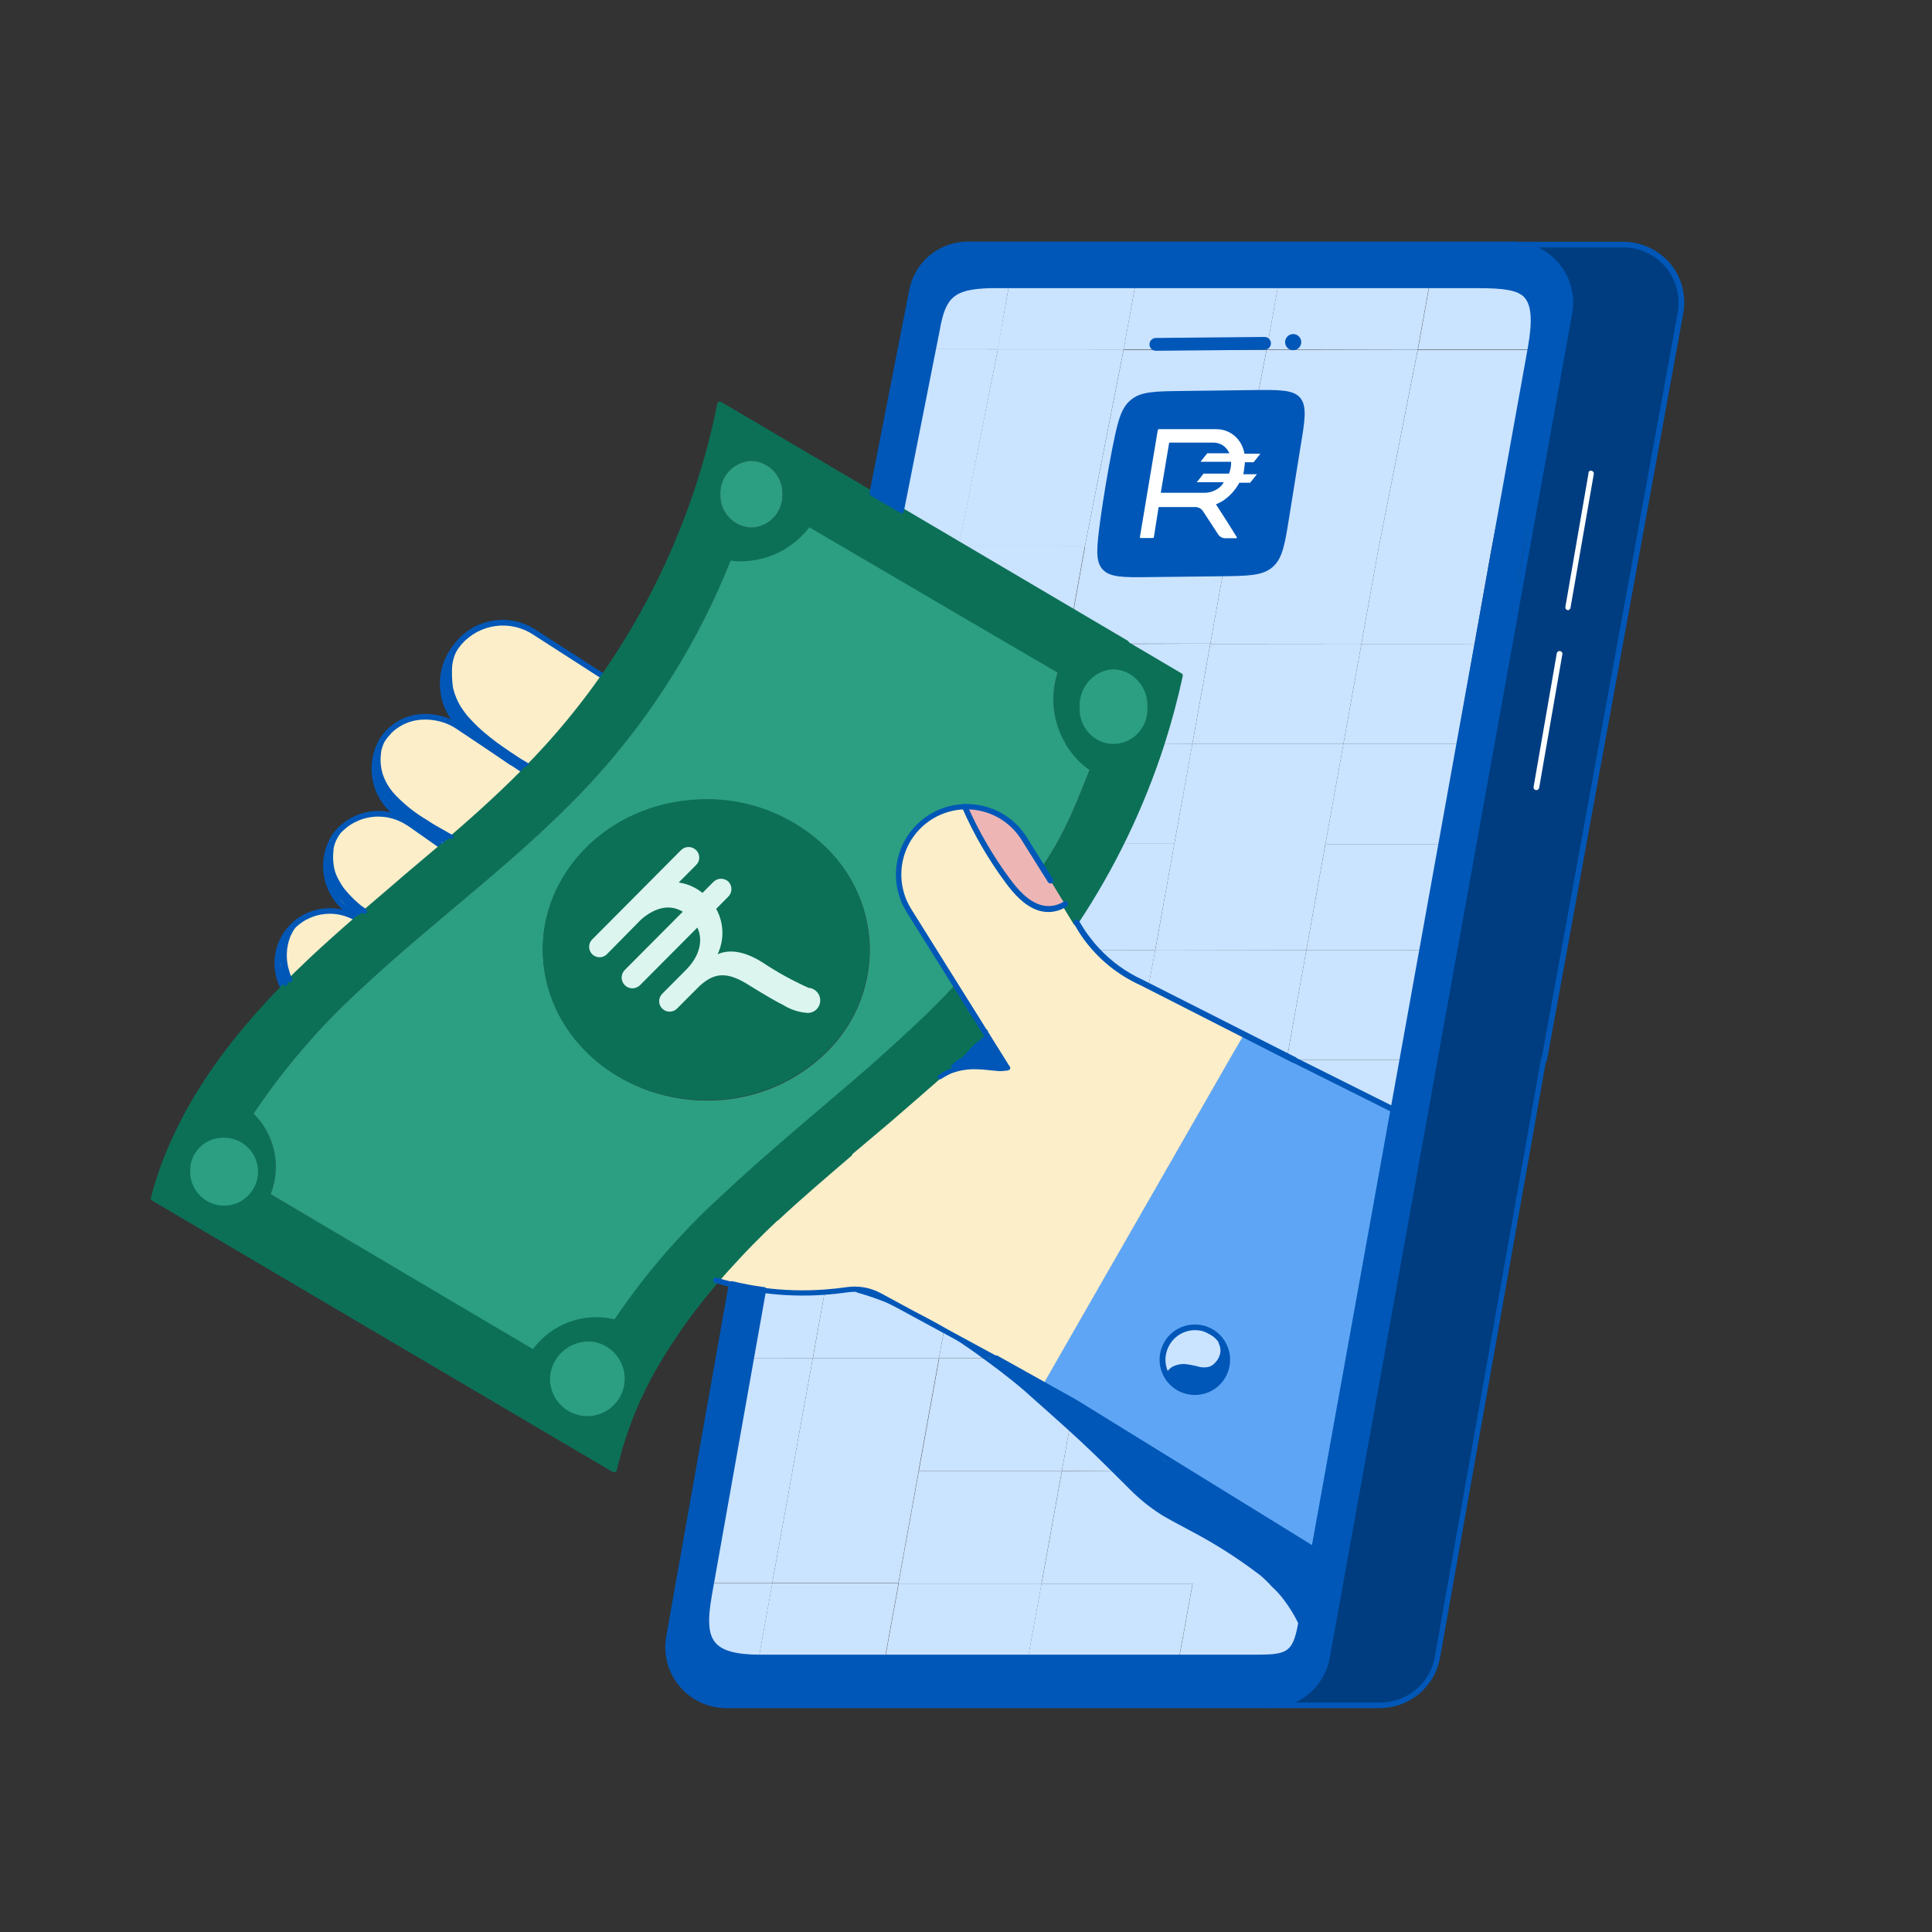 <svg width="126" height="126" viewBox="0 0 126 126" fill="none" xmlns="http://www.w3.org/2000/svg">
<rect x="0" y="0" width="126" height="126" fill="#333333" stroke="none"/>
<g clip-path="url(#clip0_1_3194)">
<path d="M105.867 15.932C106.421 15.934 106.967 16.054 107.47 16.286C107.973 16.52 108.417 16.861 108.772 17.287C109.128 17.711 109.387 18.209 109.529 18.744C109.674 19.28 109.698 19.841 109.6 20.387L109.157 22.813L106.638 35.655L105.508 42.018L104.361 48.523L103.201 55.05L101.97 61.98L100.704 69.127L93.783 108.094C93.628 108.971 93.168 109.766 92.486 110.338C91.803 110.911 90.941 111.225 90.05 111.225H82.788C83.679 111.225 84.541 110.911 85.224 110.338C85.906 109.766 86.366 108.971 86.521 108.094L87.375 103.281L87.849 100.624L88.54 96.727L88.682 95.943L89.984 88.597L92.158 76.353L93.442 69.127L94.744 61.98L95.97 55.05L97.117 48.523L98.286 42L99.42 35.633L101.935 22.813L102.378 20.391C102.476 19.845 102.452 19.284 102.307 18.748C102.165 18.214 101.908 17.716 101.554 17.292C101.197 16.867 100.751 16.525 100.248 16.291C99.746 16.057 99.199 15.936 98.645 15.937L105.867 15.932Z" fill="#003D80"/>
<path d="M98.624 15.932C99.178 15.932 99.725 16.053 100.227 16.286C100.728 16.522 101.172 16.863 101.529 17.287C101.883 17.712 102.142 18.209 102.286 18.744C102.427 19.28 102.45 19.841 102.352 20.387L101.909 22.809L99.394 35.65L98.287 41.996L97.114 48.523L95.954 55.045L94.745 61.975L93.474 69.127L92.194 76.353L90.02 88.597L88.692 95.943L88.554 96.731L87.859 100.624L87.385 103.281L86.54 108.098C86.385 108.976 85.925 109.77 85.243 110.343C84.56 110.915 83.698 111.229 82.807 111.229H47.382C46.827 111.228 46.279 111.106 45.777 110.871C45.274 110.637 44.829 110.295 44.473 109.87C44.119 109.444 43.861 108.946 43.719 108.411C43.577 107.875 43.553 107.315 43.649 106.77L44.273 103.25L46.882 88.553L47.736 83.744C48.421 83.91 49.114 84.039 49.813 84.129L49.025 88.557L47.696 95.903L46.368 103.254L46.226 104.056C45.708 106.978 46.169 108.094 49.472 108.129H81.514C83.843 108.129 84.436 108.129 84.83 105.915C84.861 105.72 84.897 105.508 84.928 105.273L85.282 103.294L85.309 103.148L85.681 101.027L86.442 96.74L86.584 95.939L87.886 88.593L90.228 75.375L90.773 72.315L91.34 69.118L92.606 61.971L93.859 55.041L95.015 48.523L96.175 41.996L97.304 35.628L99.819 22.809V22.72C100.523 18.762 99.235 18.647 96.405 18.647H64.523C62.216 18.731 61.517 19.213 61.109 21.507L60.883 22.778L58.789 33.312L56.867 32.188L59.44 19.058C59.596 18.183 60.055 17.39 60.737 16.818C61.42 16.246 62.282 15.932 63.173 15.932H98.624Z" fill="#0057B7"/>
<path d="M85.303 103.288L84.948 105.272C84.917 105.502 84.882 105.715 84.851 105.91C84.457 108.124 83.864 108.124 81.534 108.124H76.903L77.788 103.253H85.316L85.303 103.288Z" fill="#CAE3FF"/>
<path d="M77.775 103.284L76.889 108.155H67.037L67.922 103.284H77.775Z" fill="#CAE3FF"/>
<path d="M77.448 95.988L69.252 95.931L70.04 91.565L70.107 91.458L77.448 95.988Z" fill="#CAE3FF"/>
<path d="M77.776 103.283H67.928L69.256 95.937L77.452 95.995L85.582 101.012H85.711L85.334 103.133L85.308 103.279H77.78L77.776 103.283Z" fill="#CAE3FF"/>
<path d="M96.417 18.641C99.247 18.641 100.531 18.756 99.827 22.715V22.803H92.472L93.22 18.649L96.417 18.641Z" fill="#CAE3FF"/>
<path d="M99.814 22.808L97.299 35.65H89.93L92.459 22.831H99.814V22.808Z" fill="#CAE3FF"/>
<path d="M97.299 35.627L96.17 41.994H88.788L89.93 35.627H97.299Z" fill="#CAE3FF"/>
<path d="M96.17 41.99L95.014 48.521H87.615L88.788 41.994H94.231L96.17 41.99Z" fill="#CAE3FF"/>
<path d="M95.014 48.522L93.858 55.044H86.441L87.614 48.522H95.014Z" fill="#CAE3FF"/>
<path d="M93.859 55.046L92.628 61.975H90.644H85.197L86.442 55.046H91.888H93.859Z" fill="#CAE3FF"/>
<path d="M92.628 61.976L91.361 69.123H84.369L83.953 68.91L85.197 61.971H90.644L92.628 61.976Z" fill="#CAE3FF"/>
<path d="M93.208 18.645L92.459 22.798H82.607L83.351 18.654L93.208 18.645Z" fill="#CAE3FF"/>
<path d="M91.362 69.123L90.795 72.324H90.76L84.361 69.123H91.353H91.362Z" fill="#CAE3FF"/>
<path d="M92.459 22.799L89.931 35.64H80.078L82.607 22.821L92.459 22.799Z" fill="#CAE3FF"/>
<path d="M89.931 35.619L88.788 41.982H78.936L80.078 35.615L89.931 35.619Z" fill="#CAE3FF"/>
<path d="M88.788 41.986L87.614 48.522H77.762L78.935 41.995L88.788 41.986Z" fill="#CAE3FF"/>
<path d="M87.614 48.522L86.44 55.049H76.588L77.761 48.522H87.614Z" fill="#CAE3FF"/>
<path d="M86.44 55.037L85.196 61.967H75.343L76.588 55.028L86.44 55.037Z" fill="#CAE3FF"/>
<path d="M85.196 61.967L83.952 68.893L81.1 67.449L74.901 64.319L75.344 61.95L85.196 61.967Z" fill="#CAE3FF"/>
<path d="M83.355 18.645L82.607 22.789H73.281L74.03 18.649L83.355 18.645Z" fill="#CAE3FF"/>
<path d="M82.607 22.791L80.078 35.632H70.753L73.281 22.813H82.607V22.791Z" fill="#CAE3FF"/>
<path d="M80.077 35.611L78.935 41.978H73.488L69.995 39.919L70.769 35.611H80.077Z" fill="#CAE3FF"/>
<path d="M78.934 41.978L77.761 48.523H75.795C76.27 47.047 76.67 45.562 76.995 44.068L73.453 41.996L78.934 41.978Z" fill="#CAE3FF"/>
<path d="M77.763 48.524L76.589 55.029H73.131C74.179 52.924 75.067 50.744 75.788 48.506L77.763 48.524Z" fill="#CAE3FF"/>
<path d="M76.588 55.028L75.34 61.962H71.483C71.24 61.702 71.014 61.427 70.805 61.139C70.646 60.922 70.5 60.696 70.363 60.474L70.168 60.147C71.261 58.505 72.249 56.795 73.126 55.028H76.588Z" fill="#CAE3FF"/>
<path d="M75.344 61.962L74.901 64.326L74.428 64.087C73.308 63.584 72.302 62.86 71.47 61.958L75.344 61.962Z" fill="#CAE3FF"/>
<path d="M74.029 18.645L73.285 22.785H65.054L65.798 18.654L74.029 18.645Z" fill="#CAE3FF"/>
<path d="M73.281 22.787L70.752 35.629H62.658L62.538 35.558L65.075 22.783L73.281 22.787Z" fill="#CAE3FF"/>
<path d="M70.752 35.605L69.978 39.914L62.658 35.601L70.752 35.605Z" fill="#CAE3FF"/>
<path d="M70.066 91.433L70.106 91.455L70.039 91.562L69.251 95.928H59.926L61.254 88.582H64.96L68.02 90.286L70.066 91.433Z" fill="#CAE3FF"/>
<path d="M84.807 29.188C85.104 27.416 85.25 26.509 84.807 25.959C84.364 25.41 83.452 25.419 81.659 25.441L77.098 25.499C75.3 25.521 74.401 25.53 73.737 26.092C73.073 26.655 72.882 27.549 72.524 29.338C72.228 30.858 71.975 32.376 71.762 33.89C71.532 35.661 71.417 36.574 71.895 37.118C72.373 37.663 73.245 37.658 74.995 37.636L79.604 37.583C81.428 37.561 82.341 37.548 82.992 36.985C83.642 36.423 83.789 35.529 84.076 33.739C84.316 32.225 84.559 30.708 84.807 29.188Z" fill="#0057B7"/>
<path fill-rule="evenodd" clip-rule="evenodd" d="M81.145 30.536C81.168 30.407 81.183 30.277 81.189 30.147H81.756L82.198 29.593H81.162C81.12 29.35 81.036 29.117 80.914 28.902L80.821 28.761C80.652 28.518 80.426 28.322 80.162 28.187C79.899 28.053 79.607 27.985 79.311 27.99H75.583C75.565 27.99 75.548 27.996 75.534 28.007C75.52 28.019 75.511 28.035 75.508 28.052C75.124 30.375 74.736 32.697 74.343 35.017C74.341 35.026 74.341 35.034 74.343 35.043C74.344 35.051 74.348 35.059 74.353 35.065C74.358 35.072 74.365 35.078 74.372 35.082C74.379 35.086 74.388 35.088 74.396 35.088H75.18C75.198 35.087 75.215 35.08 75.229 35.068C75.242 35.056 75.251 35.04 75.255 35.022C75.353 34.371 75.459 33.72 75.561 33.069H77.948C78.047 33.068 78.145 33.091 78.233 33.136C78.321 33.182 78.396 33.249 78.452 33.33L79.435 34.836C79.487 34.919 79.558 34.986 79.644 35.033C79.729 35.08 79.825 35.103 79.922 35.102H80.622C80.629 35.101 80.637 35.098 80.643 35.094C80.649 35.09 80.655 35.085 80.658 35.078C80.662 35.072 80.665 35.065 80.665 35.057C80.666 35.05 80.665 35.042 80.662 35.035C80.219 34.322 79.776 33.609 79.302 32.892C79.632 32.759 79.933 32.564 80.188 32.316C80.445 32.075 80.66 31.794 80.826 31.484H81.53L81.973 30.93H81.087C81.115 30.8 81.134 30.669 81.145 30.536ZM79.635 31.697C79.349 31.976 78.967 32.134 78.567 32.139H75.703C75.885 31.047 76.069 29.956 76.251 28.867H79.134C79.314 28.865 79.492 28.907 79.652 28.989C79.811 29.072 79.948 29.193 80.051 29.341C80.102 29.409 80.143 29.483 80.175 29.562H78.736L78.293 30.116H80.29C80.294 30.246 80.285 30.377 80.263 30.505C80.238 30.637 80.201 30.766 80.153 30.89H78.488C78.346 31.076 78.209 31.262 78.045 31.448H79.816C79.762 31.536 79.702 31.619 79.635 31.697Z" fill="white"/>
<path d="M69.25 95.929L67.922 103.275H58.596L59.925 95.929H69.25Z" fill="#CAE3FF"/>
<path d="M67.927 103.277L67.042 108.147H57.725L58.611 103.277H67.941H67.927Z" fill="#CAE3FF"/>
<path d="M64.943 88.579H61.236L61.569 86.75L64.943 88.579Z" fill="#CAE3FF"/>
<path d="M65.797 18.641L65.075 22.776H60.922L61.147 21.506C61.555 19.212 62.259 18.729 64.561 18.645L65.797 18.641Z" fill="#CAE3FF"/>
<path d="M65.076 22.784L62.561 35.532L58.81 33.318L60.922 22.775L65.076 22.784Z" fill="#CAE3FF"/>
<path d="M61.564 86.746L61.237 88.575H53.014L53.784 84.266C54.276 84.231 54.763 84.178 55.25 84.107C55.98 83.998 56.726 84.128 57.375 84.479L61.564 86.746Z" fill="#CAE3FF"/>
<path d="M61.236 88.574L59.908 95.92H51.68L53.009 88.574H61.236Z" fill="#CAE3FF"/>
<path d="M59.916 95.903L58.588 103.25H50.361L51.689 95.903H59.916Z" fill="#CAE3FF"/>
<path d="M58.598 103.267L57.712 108.138H49.481L50.366 103.267H58.594H58.598Z" fill="#CAE3FF"/>
<path d="M53.784 84.262L53.009 88.571H49.024L49.812 84.143C51.129 84.316 52.46 84.356 53.784 84.262Z" fill="#CAE3FF"/>
<path d="M53.008 88.57L51.68 95.916H47.695L49.023 88.566L53.008 88.57Z" fill="#CAE3FF"/>
<path d="M51.689 95.904L50.36 103.25H46.375L47.703 95.899L51.689 95.904Z" fill="#CAE3FF"/>
<path d="M50.37 103.263L49.485 108.134C46.186 108.099 45.721 106.983 46.239 104.06L46.38 103.259H50.366L50.37 103.263Z" fill="#CAE3FF"/>
<path d="M90.05 111.4H82.788C82.743 111.397 82.7 111.376 82.669 111.343C82.652 111.326 82.638 111.306 82.629 111.284C82.62 111.262 82.615 111.238 82.616 111.214C82.616 111.191 82.62 111.168 82.63 111.147C82.639 111.126 82.652 111.106 82.669 111.09C82.7 111.057 82.743 111.036 82.788 111.033H90.033C90.879 111.031 91.698 110.732 92.346 110.187C92.993 109.642 93.428 108.886 93.575 108.053L100.496 69.086C100.49 69.062 100.49 69.038 100.496 69.015C100.51 68.994 100.526 68.974 100.545 68.957L100.616 68.926C100.639 68.922 100.663 68.922 100.687 68.926C100.712 68.93 100.736 68.939 100.757 68.953C100.779 68.966 100.798 68.984 100.811 69.006C100.824 69.028 100.833 69.052 100.837 69.077C100.842 69.1 100.842 69.124 100.837 69.148L93.916 108.115C93.751 109.034 93.269 109.865 92.554 110.465C91.838 111.065 90.935 111.394 90.002 111.396L90.05 111.4Z" fill="#0057B7"/>
<path d="M100.704 69.334H100.669C100.645 69.329 100.623 69.32 100.602 69.308L100.554 69.259C100.538 69.24 100.528 69.217 100.523 69.193C100.518 69.168 100.518 69.142 100.523 69.118L109.419 20.373C109.508 19.855 109.485 19.323 109.352 18.814C109.215 18.306 108.968 17.833 108.631 17.428C108.293 17.023 107.869 16.698 107.391 16.476C106.915 16.251 106.394 16.134 105.867 16.135H98.623C98.599 16.136 98.574 16.131 98.551 16.122C98.529 16.113 98.508 16.099 98.49 16.082C98.458 16.047 98.439 16.002 98.437 15.954C98.439 15.905 98.457 15.858 98.49 15.821C98.508 15.804 98.529 15.79 98.551 15.781C98.574 15.772 98.599 15.768 98.623 15.768H105.867C106.449 15.769 107.023 15.896 107.55 16.14C108.074 16.382 108.539 16.734 108.914 17.172C109.289 17.616 109.561 18.138 109.711 18.699C109.858 19.262 109.883 19.849 109.782 20.422L100.886 69.166C100.878 69.208 100.856 69.245 100.824 69.272C100.793 69.308 100.751 69.33 100.704 69.334Z" fill="#0057B7"/>
<path d="M27.689 54.542C27.653 54.541 27.618 54.53 27.587 54.511L26.476 53.749C26.439 53.718 26.414 53.676 26.405 53.629C26.4 53.583 26.41 53.536 26.436 53.497C26.463 53.457 26.504 53.43 26.551 53.421C26.595 53.404 26.644 53.404 26.688 53.421L27.795 54.183C27.827 54.206 27.85 54.239 27.862 54.276C27.873 54.312 27.873 54.35 27.862 54.387C27.849 54.425 27.826 54.459 27.795 54.484C27.767 54.514 27.73 54.534 27.689 54.542Z" fill="#0057B7"/>
<path d="M102.272 39.791H102.241C102.217 39.787 102.194 39.778 102.174 39.765C102.153 39.752 102.135 39.735 102.121 39.715C102.094 39.675 102.083 39.626 102.09 39.578L103.6 30.859C103.594 30.836 103.594 30.811 103.6 30.788C103.613 30.766 103.629 30.747 103.649 30.731C103.669 30.717 103.692 30.706 103.716 30.7C103.74 30.695 103.766 30.695 103.791 30.7C103.816 30.705 103.84 30.716 103.862 30.731C103.884 30.744 103.902 30.762 103.915 30.784C103.928 30.804 103.937 30.826 103.941 30.85C103.946 30.875 103.946 30.901 103.941 30.925L102.423 39.644C102.414 39.687 102.392 39.725 102.359 39.752C102.326 39.78 102.284 39.795 102.241 39.795L102.272 39.791Z" fill="white"/>
<path d="M100.198 51.529H100.167C100.143 51.525 100.121 51.517 100.1 51.504C100.079 51.491 100.062 51.474 100.048 51.454C100.033 51.435 100.023 51.413 100.017 51.389C100.012 51.365 100.012 51.34 100.017 51.317L101.531 42.598C101.544 42.553 101.572 42.514 101.611 42.487C101.65 42.461 101.698 42.452 101.744 42.461C101.767 42.464 101.789 42.472 101.809 42.484C101.829 42.496 101.846 42.512 101.859 42.531C101.874 42.549 101.885 42.569 101.892 42.592C101.898 42.614 101.899 42.637 101.894 42.66L100.38 51.379C100.372 51.42 100.35 51.458 100.318 51.485C100.284 51.513 100.242 51.528 100.198 51.529Z" fill="white"/>
<path d="M78.333 86.605C78.743 86.684 79.12 86.883 79.418 87.176C79.715 87.469 79.92 87.843 80.007 88.252C80.069 88.557 80.064 88.873 79.99 89.176C79.916 89.479 79.777 89.762 79.581 90.005C79.384 90.248 79.137 90.444 78.856 90.579C78.575 90.715 78.268 90.787 77.956 90.79C77.644 90.792 77.335 90.726 77.052 90.595C76.769 90.464 76.518 90.272 76.318 90.033C76.118 89.794 75.973 89.513 75.894 89.211C75.815 88.909 75.804 88.594 75.862 88.287C75.913 88.015 76.018 87.755 76.17 87.524C76.322 87.292 76.518 87.093 76.747 86.937C77.211 86.62 77.781 86.501 78.333 86.605Z" fill="#CAE3FF"/>
<path d="M77.447 95.987L70.101 91.475L70.065 91.449L68.002 90.302L68.037 90.24L68.98 88.597L80.157 69.113L81.105 67.462L83.956 68.905L84.372 69.118L90.758 72.315H90.784L90.24 75.375L87.897 88.588L86.595 95.934L86.454 96.74L85.692 101.022H85.568L77.447 95.987ZM80.015 89.071C80.094 88.659 80.047 88.234 79.882 87.849C79.722 87.463 79.449 87.136 79.099 86.91C78.75 86.679 78.341 86.556 77.923 86.556C77.505 86.556 77.096 86.679 76.747 86.91C76.403 87.147 76.135 87.479 75.977 87.866C75.86 88.156 75.809 88.469 75.827 88.781C75.846 89.093 75.933 89.397 76.083 89.671C76.233 89.946 76.442 90.183 76.694 90.367C76.947 90.551 77.237 90.677 77.544 90.736C77.955 90.813 78.379 90.767 78.763 90.604C79.147 90.441 79.475 90.168 79.705 89.819C79.855 89.592 79.961 89.338 80.015 89.071Z" fill="#5EA6F5"/>
<path d="M64.261 67.349L62.291 64.201L59.288 59.396C58.877 58.735 58.647 57.976 58.622 57.197C58.597 56.419 58.778 55.647 59.147 54.961C59.516 54.274 60.059 53.697 60.722 53.288C61.386 52.879 62.145 52.652 62.924 52.63C63.673 54.335 64.61 55.951 65.718 57.448C66.263 58.178 66.896 58.913 67.759 59.219C68.041 59.308 68.339 59.335 68.633 59.298C68.926 59.262 69.208 59.162 69.46 59.007L70.177 60.167L70.372 60.49C70.508 60.719 70.656 60.941 70.815 61.154C71.748 62.437 72.999 63.455 74.446 64.108L74.919 64.347L81.119 67.482L80.167 69.125L68.995 88.608L68.052 90.255L68.016 90.313L64.956 88.608L61.582 86.779L57.384 84.503C56.734 84.154 55.989 84.024 55.259 84.132C54.772 84.207 54.285 84.26 53.797 84.295C52.468 84.388 51.133 84.348 49.812 84.176C49.113 84.084 48.42 83.954 47.736 83.786C47.386 83.698 47.045 83.609 46.704 83.507C47.141 82.996 47.583 82.498 48.032 82.01C48.623 81.388 49.213 80.781 49.803 80.191C50.034 79.969 50.246 79.748 50.499 79.526L50.6 79.429C52.155 77.976 53.767 76.586 55.396 75.213C56.282 74.478 57.132 73.752 57.995 72.999C59.023 72.114 60.046 71.255 61.046 70.342C61.232 70.183 61.414 70.019 61.595 69.851L61.879 69.599L61.914 69.563L62.322 69.187L62.477 69.041L62.724 68.81L63.167 68.394L63.287 68.275L63.539 68.035C63.725 67.858 63.911 67.672 64.097 67.486L64.204 67.38C64.22 67.365 64.24 67.354 64.261 67.349Z" fill="#FDEECA"/>
<path d="M68.303 57.087L67.936 56.507L68.038 56.444C69.517 54.284 70.394 51.866 71.058 50.245C70.082 49.548 69.355 48.559 68.981 47.419C68.608 46.281 68.608 45.052 68.981 43.913L65.686 41.982L61.79 39.702L52.779 34.41C52.252 35.099 51.575 35.658 50.799 36.044C50.023 36.43 49.168 36.629 48.302 36.624C48.083 36.628 47.864 36.616 47.647 36.589C45.582 41.763 42.613 46.528 38.879 50.661C34.229 55.798 28.499 59.832 23.451 64.579C20.833 66.98 18.511 69.686 16.535 72.638C17.214 73.307 17.682 74.161 17.88 75.094C18.078 76.027 17.999 76.997 17.651 77.885L34.756 87.937C35.356 87.131 36.179 86.518 37.123 86.174C38.068 85.83 39.092 85.77 40.07 86.002C42.034 83.083 44.338 80.407 46.934 78.031C49.953 75.189 53.576 72.217 56.711 69.494C58.482 67.94 60.696 65.952 62.277 64.207L64.247 67.36L64.207 67.395L64.101 67.501L63.543 68.05L63.291 68.294L63.171 68.409L62.728 68.825L62.48 69.06L62.321 69.206C62.188 69.33 62.055 69.454 61.914 69.578L61.878 69.614C61.79 69.702 61.692 69.782 61.599 69.866L61.09 70.358C60.085 71.243 59.062 72.129 58.035 73.014L55.435 75.202C53.81 76.575 52.194 77.969 50.64 79.417L50.538 79.515L49.843 80.179C49.238 80.769 48.647 81.376 48.072 81.999C47.629 82.49 47.186 82.986 46.743 83.496C45.361 85.081 44.12 86.784 43.032 88.584C41.664 90.827 40.665 93.276 40.074 95.837L10.083 78.16C11.442 72.944 14.724 68.369 18.541 64.433C19.152 63.804 19.772 63.197 20.405 62.599C21.37 61.696 22.356 60.811 23.363 59.943L23.425 59.885C25.249 58.309 27.113 56.785 28.947 55.205C30.78 53.624 32.582 52.034 34.26 50.334C34.792 49.798 35.314 49.249 35.819 48.691C37.113 47.263 38.315 45.754 39.419 44.174C43.142 38.83 45.718 32.772 46.982 26.382L56.866 32.187L58.788 33.321L62.534 35.535L62.653 35.606L69.973 39.919L73.467 41.978L77.009 44.055C76.667 45.557 76.259 47.047 75.787 48.523C74.459 52.645 72.568 56.564 70.168 60.169L69.455 59.008L68.295 57.113L68.303 57.087ZM74.569 46.224C74.588 45.948 74.549 45.671 74.456 45.41C74.362 45.149 74.217 44.91 74.028 44.708C73.838 44.506 73.609 44.344 73.355 44.234C73.101 44.124 72.827 44.067 72.55 44.067C72.273 44.067 71.999 44.124 71.745 44.234C71.491 44.344 71.262 44.506 71.073 44.708C70.883 44.91 70.737 45.149 70.644 45.41C70.551 45.671 70.513 45.948 70.531 46.224C70.513 46.501 70.551 46.778 70.644 47.039C70.737 47.3 70.883 47.539 71.073 47.741C71.262 47.943 71.491 48.105 71.745 48.215C71.999 48.325 72.273 48.382 72.55 48.382C72.827 48.382 73.101 48.325 73.355 48.215C73.609 48.105 73.838 47.943 74.028 47.741C74.217 47.539 74.362 47.3 74.456 47.039C74.549 46.778 74.588 46.501 74.569 46.224ZM51.034 32.236C51.053 31.678 50.85 31.136 50.47 30.728C50.09 30.319 49.563 30.078 49.006 30.058C48.448 30.078 47.922 30.319 47.542 30.728C47.161 31.136 46.959 31.678 46.978 32.236C46.959 32.793 47.162 33.335 47.542 33.743C47.922 34.151 48.449 34.391 49.006 34.41C49.563 34.391 50.09 34.151 50.47 33.743C50.85 33.335 51.053 32.793 51.034 32.236ZM40.34 90.071C40.394 89.636 40.315 89.195 40.115 88.805C39.914 88.416 39.601 88.095 39.216 87.886C38.831 87.677 38.391 87.588 37.955 87.632C37.519 87.676 37.106 87.85 36.77 88.132C36.435 88.413 36.191 88.79 36.072 89.212C35.953 89.633 35.964 90.081 36.103 90.497C36.242 90.913 36.503 91.277 36.852 91.542C37.201 91.807 37.622 91.962 38.06 91.984C38.335 92.009 38.612 91.978 38.876 91.895C39.14 91.812 39.385 91.678 39.596 91.501C39.808 91.323 39.983 91.105 40.111 90.86C40.238 90.615 40.316 90.347 40.34 90.071ZM16.535 76.185C16.506 75.79 16.363 75.412 16.123 75.098C15.883 74.783 15.556 74.546 15.183 74.414C14.81 74.283 14.406 74.263 14.022 74.357C13.638 74.452 13.289 74.656 13.02 74.946C12.75 75.236 12.571 75.598 12.504 75.988C12.437 76.378 12.486 76.779 12.644 77.142C12.802 77.505 13.062 77.814 13.393 78.031C13.724 78.248 14.111 78.363 14.507 78.364C15.064 78.343 15.591 78.102 15.971 77.693C16.351 77.285 16.554 76.743 16.535 76.185Z" fill="#0C7057"/>
<path d="M72.621 43.647C73.23 43.67 73.804 43.941 74.218 44.4C74.633 44.858 74.853 45.467 74.831 46.092C74.851 46.403 74.808 46.715 74.707 47.008C74.605 47.301 74.445 47.57 74.238 47.797C74.031 48.025 73.781 48.206 73.502 48.33C73.224 48.454 72.924 48.518 72.621 48.518C72.318 48.518 72.019 48.454 71.74 48.33C71.462 48.206 71.212 48.025 71.005 47.797C70.798 47.57 70.638 47.301 70.536 47.008C70.434 46.715 70.392 46.403 70.412 46.092C70.39 45.467 70.61 44.858 71.024 44.4C71.439 43.941 72.013 43.67 72.621 43.647Z" fill="#2C9E82"/>
<path d="M69.477 48.495C69.875 49.176 70.414 49.765 71.058 50.222C70.393 51.865 69.517 54.278 68.038 56.421L67.936 56.483L66.816 54.721C66.417 54.083 65.862 53.557 65.203 53.193C64.545 52.828 63.804 52.638 63.052 52.64H62.923C62.341 52.657 61.768 52.789 61.236 53.028C60.705 53.267 60.226 53.608 59.827 54.033C59.428 54.458 59.117 54.957 58.911 55.502C58.705 56.047 58.609 56.627 58.628 57.209C58.646 57.993 58.874 58.758 59.288 59.423L62.29 64.224C60.691 65.995 58.482 67.961 56.724 69.537C53.589 72.256 49.967 75.227 46.947 78.075C44.351 80.452 42.046 83.127 40.079 86.045C39.101 85.81 38.075 85.868 37.13 86.213C36.183 86.56 35.358 87.176 34.756 87.985L17.651 77.88C17.999 76.992 18.078 76.021 17.88 75.089C17.682 74.156 17.214 73.302 16.535 72.632C18.512 69.683 20.834 66.979 23.451 64.578C28.499 59.831 34.229 55.797 38.879 50.66C42.615 46.52 45.584 41.747 47.646 36.566C47.864 36.592 48.083 36.605 48.302 36.605C49.168 36.606 50.023 36.406 50.799 36.021C51.576 35.636 52.254 35.077 52.779 34.387L61.79 39.665L65.686 41.946L68.981 43.872C68.733 44.631 68.649 45.434 68.733 46.228C68.817 47.021 69.07 47.787 69.477 48.473V48.495ZM56.724 62.032C56.727 61.696 56.711 61.36 56.675 61.026C56.461 59.02 55.605 57.137 54.235 55.655C53.072 54.415 51.641 53.459 50.05 52.859C48.459 52.26 46.752 52.033 45.06 52.197C39.198 52.706 34.876 57.511 35.456 62.877C36.036 68.244 41.212 72.221 47.071 71.734C49.638 71.532 52.053 70.435 53.894 68.634C55.669 66.904 56.687 64.541 56.724 62.063V62.032Z" fill="#2C9E82"/>
<path d="M56.662 61.031C56.698 61.365 56.715 61.7 56.711 62.036C56.694 63.264 56.435 64.476 55.95 65.603C55.464 66.731 54.761 67.752 53.882 68.608C52.04 70.408 49.625 71.505 47.058 71.707C41.2 72.216 35.988 68.262 35.443 62.851C34.898 57.44 39.194 52.666 45.047 52.17C46.739 52.008 48.446 52.235 50.037 52.834C51.627 53.434 53.059 54.39 54.222 55.629C55.599 57.118 56.455 59.014 56.662 61.031Z" fill="#0C7057"/>
<path d="M49.006 30.057C49.563 30.079 50.088 30.32 50.468 30.729C50.847 31.137 51.049 31.679 51.03 32.236C51.049 32.792 50.847 33.333 50.467 33.741C50.088 34.148 49.563 34.389 49.006 34.41C48.449 34.39 47.922 34.15 47.542 33.742C47.162 33.335 46.959 32.793 46.978 32.236C46.959 31.678 47.162 31.136 47.542 30.727C47.922 30.319 48.449 30.078 49.006 30.057Z" fill="#2C9E82"/>
<path d="M46.531 57.511L45.814 58.233C45.368 57.87 44.833 57.636 44.264 57.555L45.398 56.413C45.463 56.35 45.515 56.275 45.55 56.191C45.586 56.108 45.604 56.019 45.604 55.928C45.604 55.837 45.586 55.748 45.55 55.665C45.515 55.581 45.463 55.506 45.398 55.443C45.267 55.313 45.09 55.24 44.906 55.24C44.722 55.24 44.545 55.313 44.415 55.443L40.567 59.313L40.522 59.353L40.496 59.384L38.658 61.231C38.587 61.292 38.529 61.368 38.488 61.453C38.447 61.538 38.424 61.631 38.421 61.725C38.418 61.82 38.434 61.914 38.469 62.001C38.505 62.089 38.557 62.168 38.625 62.234C38.692 62.301 38.773 62.352 38.861 62.386C38.949 62.419 39.043 62.434 39.138 62.429C39.232 62.424 39.324 62.4 39.409 62.357C39.493 62.315 39.568 62.255 39.628 62.183L41.811 59.969C42.55 59.327 43.542 58.866 44.53 59.459L40.744 63.263C40.613 63.396 40.541 63.575 40.543 63.761C40.544 63.947 40.62 64.125 40.753 64.255C40.885 64.385 41.064 64.458 41.25 64.456C41.436 64.454 41.614 64.379 41.745 64.246L45.482 60.491C45.876 61.346 45.623 62.364 44.738 63.254L43.755 64.242L43.184 64.817C43.057 64.947 42.986 65.121 42.988 65.302C42.99 65.483 43.063 65.656 43.193 65.783C43.322 65.91 43.496 65.98 43.677 65.978C43.858 65.977 44.031 65.903 44.158 65.774L44.72 65.207L45.606 64.322C46.611 63.383 47.47 63.369 48.878 64.268C49.937 64.924 50.649 65.335 51.092 65.552C51.576 65.853 52.127 66.028 52.695 66.062C52.908 66.057 53.112 65.97 53.262 65.818C53.371 65.706 53.446 65.564 53.477 65.411C53.509 65.257 53.496 65.098 53.44 64.952C53.385 64.805 53.288 64.678 53.162 64.584C53.037 64.49 52.887 64.435 52.731 64.423C51.684 63.955 50.678 63.399 49.724 62.763C48.599 62.063 47.638 61.877 46.801 62.231C47.021 61.766 47.128 61.255 47.112 60.741C47.096 60.227 46.957 59.724 46.708 59.273L47.497 58.476C47.562 58.412 47.614 58.335 47.649 58.25C47.684 58.165 47.702 58.075 47.702 57.983C47.702 57.891 47.684 57.8 47.649 57.715C47.614 57.63 47.562 57.554 47.497 57.489C47.363 57.37 47.189 57.306 47.01 57.31C46.831 57.314 46.66 57.386 46.531 57.511Z" fill="#DCF5EF"/>
<path d="M38.599 87.494C39.07 87.551 39.514 87.745 39.876 88.052C40.239 88.359 40.504 88.765 40.639 89.221C40.774 89.676 40.773 90.162 40.637 90.617C40.5 91.072 40.234 91.478 39.871 91.783C39.508 92.089 39.063 92.282 38.592 92.338C38.121 92.395 37.644 92.312 37.219 92.1C36.794 91.888 36.441 91.557 36.201 91.147C35.962 90.736 35.847 90.265 35.872 89.79C35.931 89.124 36.251 88.508 36.763 88.078C37.273 87.648 37.934 87.438 38.599 87.494Z" fill="#2C9E82"/>
<path d="M34.845 41.238L39.393 44.152C38.288 45.731 37.085 47.239 35.793 48.669C35.284 49.227 34.761 49.776 34.234 50.312L34.15 50.232L32.977 49.448L30.537 47.792C29.707 47.215 29.134 46.338 28.939 45.347C28.744 44.355 28.942 43.326 29.492 42.478C29.614 42.283 29.751 42.097 29.904 41.925C30.505 41.236 31.335 40.79 32.241 40.668C33.147 40.545 34.066 40.756 34.828 41.261L34.845 41.238Z" fill="#FDEECA"/>
<path d="M27.556 54.279L27.525 54.253L26.848 53.779C26.759 53.717 26.67 53.659 26.582 53.606L26.139 53.3C25.985 53.198 25.837 53.085 25.696 52.964C25.047 52.406 24.612 51.64 24.465 50.797C24.318 49.954 24.468 49.086 24.89 48.341C25.9 46.685 28.141 46.273 29.881 47.416L32.949 49.466L34.123 50.25L34.207 50.329C32.511 52.038 30.709 53.642 28.893 55.2L27.556 54.279Z" fill="#FDEECA"/>
<path d="M27.556 54.279L28.885 55.209C27.056 56.772 25.192 58.309 23.368 59.89L23.332 59.85L22.889 59.527C22.777 59.443 22.669 59.352 22.566 59.257L22.504 59.199C21.861 58.625 21.441 57.844 21.316 56.991C21.192 56.139 21.371 55.27 21.822 54.536C22.345 53.798 23.131 53.29 24.018 53.117C24.905 52.944 25.825 53.119 26.587 53.606L27.556 54.279Z" fill="#FDEECA"/>
<path d="M18.656 60.92C19.162 60.201 19.921 59.699 20.781 59.514C21.64 59.328 22.538 59.473 23.296 59.919C22.296 60.805 21.308 61.669 20.343 62.576C19.711 63.167 19.09 63.776 18.479 64.405C18.205 63.858 18.077 63.25 18.108 62.639C18.139 62.029 18.328 61.437 18.656 60.92Z" fill="#FDEECA"/>
<path d="M14.457 74.205C14.901 74.173 15.343 74.276 15.728 74.5C16.112 74.724 16.42 75.058 16.611 75.459C16.803 75.861 16.869 76.31 16.802 76.75C16.734 77.189 16.536 77.598 16.233 77.924C15.93 78.249 15.535 78.475 15.102 78.573C14.668 78.671 14.215 78.636 13.801 78.473C13.388 78.309 13.033 78.025 12.783 77.657C12.533 77.289 12.4 76.855 12.401 76.41C12.381 75.845 12.587 75.295 12.973 74.882C13.358 74.468 13.892 74.225 14.457 74.205Z" fill="#2C9E82"/>
<path d="M33.366 49.917C33.329 49.917 33.294 49.905 33.264 49.882L30.453 47.947C29.575 47.345 28.969 46.423 28.764 45.379C28.559 44.334 28.773 43.251 29.359 42.363C29.489 42.157 29.637 41.963 29.802 41.783C30.43 41.058 31.301 40.587 32.252 40.459C33.203 40.331 34.167 40.555 34.965 41.088L39.486 43.997C39.506 44.01 39.524 44.026 39.538 44.046C39.551 44.066 39.561 44.089 39.566 44.112C39.575 44.134 39.581 44.157 39.581 44.181C39.581 44.204 39.575 44.228 39.566 44.249C39.553 44.27 39.536 44.288 39.517 44.303C39.498 44.318 39.475 44.329 39.45 44.334C39.404 44.342 39.355 44.334 39.313 44.311L34.788 41.398C34.063 40.915 33.188 40.712 32.325 40.827C31.463 40.942 30.671 41.367 30.098 42.022C29.955 42.189 29.826 42.368 29.713 42.558C29.176 43.36 28.974 44.34 29.151 45.289C29.327 46.238 29.867 47.081 30.656 47.637L33.472 49.581C33.504 49.603 33.529 49.634 33.543 49.669C33.556 49.707 33.556 49.747 33.543 49.785C33.533 49.823 33.51 49.856 33.477 49.877C33.445 49.902 33.406 49.915 33.366 49.913V49.917Z" fill="#0057B7"/>
<path d="M26.578 53.775C26.54 53.776 26.503 53.765 26.471 53.744L26.029 53.438C25.874 53.328 25.726 53.209 25.586 53.08C24.899 52.494 24.439 51.686 24.285 50.796C24.131 49.907 24.294 48.991 24.745 48.209C24.988 47.811 25.31 47.467 25.691 47.198C26.071 46.928 26.503 46.739 26.959 46.641C27.479 46.535 28.015 46.535 28.535 46.641C29.056 46.738 29.552 46.942 29.992 47.239L34.234 50.073C34.254 50.086 34.272 50.103 34.286 50.122C34.299 50.142 34.309 50.165 34.314 50.188C34.323 50.236 34.313 50.285 34.287 50.325C34.273 50.346 34.256 50.364 34.235 50.377C34.215 50.391 34.192 50.401 34.167 50.405C34.12 50.414 34.071 50.405 34.03 50.379L29.788 47.545C29.387 47.274 28.935 47.089 28.46 47C27.986 46.905 27.498 46.905 27.025 47C26.618 47.088 26.233 47.258 25.893 47.499C25.554 47.74 25.267 48.048 25.05 48.404C24.648 49.111 24.506 49.936 24.647 50.737C24.789 51.538 25.205 52.265 25.825 52.792C25.954 52.908 26.09 53.016 26.232 53.115L26.675 53.421C26.708 53.442 26.732 53.476 26.742 53.514C26.755 53.551 26.755 53.592 26.742 53.629C26.729 53.666 26.706 53.698 26.675 53.722C26.643 53.745 26.604 53.757 26.564 53.757L26.578 53.775Z" fill="#0057B7"/>
<path d="M23.328 60.037C23.284 60.036 23.242 60.02 23.208 59.992L22.765 59.678C22.646 59.589 22.535 59.501 22.424 59.403L22.362 59.346C21.684 58.745 21.241 57.923 21.111 57.027C20.981 56.13 21.174 55.217 21.654 54.448C22.203 53.675 23.028 53.141 23.958 52.956C24.889 52.772 25.855 52.951 26.658 53.456C26.751 53.51 26.841 53.569 26.928 53.634L28.96 55.064C28.98 55.077 28.997 55.094 29.01 55.114C29.023 55.133 29.032 55.156 29.035 55.179C29.043 55.228 29.032 55.277 29.004 55.318C28.976 55.358 28.933 55.386 28.885 55.396C28.837 55.402 28.788 55.391 28.748 55.365L26.715 53.935C26.634 53.877 26.55 53.823 26.463 53.775C25.739 53.317 24.868 53.154 24.028 53.319C23.188 53.483 22.443 53.964 21.946 54.661C21.515 55.357 21.344 56.184 21.463 56.994C21.582 57.804 21.984 58.546 22.597 59.089L22.655 59.138C22.753 59.229 22.856 59.315 22.965 59.395L23.407 59.713C23.43 59.731 23.448 59.754 23.46 59.78C23.476 59.808 23.484 59.84 23.483 59.873C23.479 59.904 23.47 59.933 23.456 59.961C23.438 59.989 23.414 60.012 23.385 60.028C23.356 60.034 23.326 60.034 23.297 60.028L23.328 60.037Z" fill="#0057B7"/>
<path d="M18.48 64.6C18.445 64.601 18.41 64.59 18.383 64.569C18.352 64.551 18.328 64.525 18.312 64.494C17.945 63.796 17.819 62.996 17.951 62.219C18.083 61.442 18.467 60.73 19.044 60.192C19.621 59.655 20.358 59.322 21.143 59.245C21.927 59.167 22.716 59.35 23.386 59.764C23.407 59.778 23.427 59.795 23.444 59.813C23.458 59.831 23.469 59.852 23.475 59.875C23.479 59.9 23.479 59.925 23.475 59.95C23.477 59.973 23.477 59.995 23.475 60.017C23.462 60.039 23.446 60.059 23.426 60.074C23.408 60.089 23.387 60.1 23.364 60.105C23.341 60.112 23.316 60.112 23.293 60.105C23.268 60.105 23.243 60.097 23.222 60.083C22.62 59.707 21.911 59.539 21.204 59.606C20.497 59.674 19.832 59.972 19.312 60.456C18.791 60.94 18.445 61.582 18.327 62.282C18.209 62.982 18.325 63.702 18.657 64.33C18.659 64.352 18.659 64.374 18.657 64.396C18.661 64.421 18.661 64.447 18.657 64.472C18.65 64.493 18.637 64.513 18.622 64.529C18.605 64.548 18.586 64.563 18.564 64.573C18.538 64.587 18.509 64.596 18.48 64.6Z" fill="#0057B7"/>
<path d="M73.489 42.16C73.457 42.16 73.427 42.151 73.4 42.133L58.699 33.468C58.678 33.456 58.66 33.44 58.646 33.421C58.631 33.402 58.621 33.38 58.615 33.357C58.598 33.311 58.598 33.261 58.615 33.215C58.642 33.174 58.683 33.144 58.73 33.131C58.774 33.114 58.823 33.114 58.867 33.131L73.551 41.788C73.585 41.808 73.612 41.84 73.626 41.877C73.642 41.915 73.642 41.958 73.626 41.996C73.616 42.034 73.594 42.068 73.564 42.093C73.532 42.118 73.494 42.132 73.454 42.133L73.489 42.16Z" fill="#0C7057"/>
<path d="M40.008 96.001C39.975 96 39.943 95.991 39.915 95.974L9.923 78.302C9.888 78.281 9.86 78.25 9.844 78.213C9.833 78.176 9.833 78.136 9.844 78.098C11.057 73.449 13.829 68.936 18.341 64.3C18.93 63.689 19.559 63.074 20.21 62.462C21.096 61.635 22.056 60.767 23.172 59.806L23.239 59.748C24.266 58.862 25.324 57.977 26.338 57.091L28.747 55.054C30.253 53.766 32.219 52.048 34.061 50.183C34.623 49.617 35.133 49.081 35.615 48.545C36.902 47.12 38.1 45.618 39.202 44.046C42.921 38.727 45.501 32.697 46.779 26.334C46.786 26.306 46.798 26.279 46.814 26.254C46.834 26.233 46.858 26.215 46.885 26.201C46.912 26.195 46.941 26.195 46.969 26.201C46.998 26.201 47.027 26.209 47.053 26.223L56.945 32.055C56.985 32.081 57.015 32.12 57.029 32.166C57.039 32.188 57.044 32.212 57.044 32.236C57.044 32.261 57.039 32.285 57.029 32.307C57.017 32.328 57.002 32.346 56.983 32.36C56.964 32.375 56.942 32.385 56.919 32.391C56.875 32.409 56.825 32.409 56.782 32.391L47.111 26.692C45.808 33.018 43.227 39.011 39.525 44.303C38.418 45.888 37.211 47.401 35.912 48.833C35.425 49.373 34.911 49.913 34.349 50.484C32.493 52.358 30.519 54.085 29.009 55.355C28.207 56.037 27.392 56.728 26.6 57.392C25.572 58.256 24.514 59.164 23.5 60.049L23.442 60.098C22.327 61.063 21.361 61.931 20.489 62.755C19.847 63.357 19.223 63.968 18.638 64.57C14.21 69.122 11.478 73.537 10.264 78.076L39.933 95.558C40.537 93.067 41.525 90.684 42.86 88.495C43.95 86.684 45.198 84.973 46.588 83.381C47.004 82.898 47.474 82.393 47.916 81.888C48.474 81.295 49.077 80.68 49.714 80.064C49.945 79.838 50.157 79.621 50.414 79.395L50.494 79.32C52.088 77.828 53.744 76.407 55.298 75.096C55.317 75.081 55.338 75.07 55.361 75.064C55.384 75.058 55.408 75.057 55.431 75.06C55.477 75.065 55.52 75.088 55.55 75.122C55.566 75.141 55.578 75.162 55.586 75.184C55.594 75.207 55.597 75.231 55.595 75.255C55.59 75.303 55.568 75.347 55.533 75.379C53.987 76.708 52.336 78.103 50.746 79.59H50.724L50.644 79.661L49.949 80.325C49.32 80.941 48.718 81.552 48.178 82.141C47.704 82.646 47.252 83.146 46.849 83.629C45.479 85.204 44.246 86.894 43.165 88.681C41.807 90.909 40.815 93.34 40.225 95.881C40.221 95.911 40.208 95.938 40.19 95.961C40.171 95.983 40.146 96 40.119 96.01C40.1 96.016 40.081 96.018 40.062 96.017C40.043 96.015 40.025 96.01 40.008 96.001Z" fill="#0C7057"/>
<path d="M34.326 49.7C34.189 49.611 34.043 49.541 33.91 49.452C33.529 49.204 33.153 48.956 32.785 48.695C32.229 48.31 31.699 47.889 31.2 47.433C30.952 47.189 30.704 46.941 30.474 46.68C30.345 46.521 30.217 46.335 30.053 46.096C29.823 45.717 29.653 45.304 29.548 44.873C29.496 44.529 29.472 44.181 29.477 43.833C29.457 43.255 29.611 42.684 29.92 42.194C29.951 42.133 30.009 42.071 29.987 41.991C29.979 41.964 29.964 41.939 29.942 41.92C29.92 41.901 29.892 41.889 29.863 41.885C29.836 41.88 29.809 41.88 29.783 41.885C29.757 41.899 29.734 41.918 29.717 41.942C29.493 42.297 29.329 42.686 29.23 43.093C29.203 43.24 29.186 43.388 29.176 43.536C29.141 43.541 29.108 43.559 29.083 43.585C29.061 43.612 29.048 43.647 29.048 43.682V43.713C29.048 43.753 29.048 43.833 29.048 43.997C29.03 44.292 29.03 44.587 29.048 44.882V45.024C29.04 45.121 29.055 45.218 29.092 45.307C29.09 45.327 29.09 45.346 29.092 45.365C29.079 45.379 29.069 45.394 29.062 45.412C29.055 45.429 29.052 45.448 29.052 45.467C29.072 45.553 29.105 45.635 29.15 45.71C29.147 45.735 29.147 45.761 29.15 45.786C29.158 45.809 29.172 45.831 29.19 45.848C29.216 45.945 29.247 46.034 29.278 46.127C29.354 46.359 29.46 46.581 29.593 46.786C29.683 46.912 29.78 47.032 29.885 47.145C29.956 47.22 30.044 47.336 30.164 47.304L30.252 47.411C30.354 47.522 30.456 47.623 30.567 47.725C30.616 47.779 30.677 47.821 30.744 47.849C30.802 47.898 30.855 47.947 30.917 47.991C30.93 48.049 30.965 48.1 31.014 48.133C31.103 48.213 31.196 48.288 31.293 48.358C31.568 48.562 31.851 48.757 32.143 48.938C32.198 48.987 32.266 49.019 32.338 49.032L32.838 49.359L33.095 49.519L33.202 49.585L33.255 49.607H33.312C33.427 49.682 33.547 49.749 33.666 49.815L33.773 49.868C33.797 49.888 33.824 49.904 33.852 49.917C33.884 49.946 33.92 49.97 33.959 49.988C34.037 50.033 34.126 50.054 34.216 50.05C34.249 50.042 34.277 50.021 34.295 49.992C34.319 49.989 34.341 49.982 34.362 49.97C34.38 49.957 34.395 49.941 34.406 49.922C34.565 49.851 34.433 49.753 34.326 49.7Z" fill="#0057B7"/>
<path d="M29.433 54.413C29.309 54.351 29.19 54.275 29.07 54.205C28.663 53.979 28.256 53.762 27.87 53.492C27.111 53.049 26.416 52.504 25.807 51.871C25.526 51.583 25.294 51.251 25.121 50.888C24.87 50.36 24.773 49.772 24.842 49.192C24.847 49.083 24.863 48.974 24.89 48.869C24.935 48.731 24.974 48.599 25.028 48.461C25.122 48.273 25.246 48.101 25.395 47.952C25.453 47.89 25.532 47.828 25.506 47.731C25.497 47.708 25.483 47.686 25.466 47.669C25.447 47.65 25.424 47.637 25.399 47.629H25.324C25.3 47.635 25.277 47.647 25.258 47.664C25.087 47.839 24.939 48.034 24.815 48.244C24.652 48.572 24.561 48.932 24.549 49.298C24.534 49.535 24.534 49.774 24.549 50.011H24.492C24.473 50.005 24.453 50.005 24.434 50.011C24.419 50.023 24.407 50.038 24.399 50.055C24.396 50.075 24.396 50.094 24.399 50.113C24.399 50.188 24.421 50.166 24.43 50.21V50.255V50.281C24.433 50.392 24.457 50.502 24.501 50.604C24.543 50.737 24.591 50.867 24.647 50.994C24.712 51.223 24.791 51.447 24.881 51.667C24.885 51.715 24.904 51.76 24.935 51.796C24.965 51.833 25.005 51.862 25.05 51.88C25.121 52.014 25.199 52.144 25.284 52.269C25.294 52.301 25.312 52.329 25.337 52.349C25.408 52.449 25.485 52.543 25.568 52.633C25.623 52.702 25.692 52.76 25.771 52.801C25.989 52.997 26.217 53.181 26.453 53.354C26.737 53.593 27.029 53.824 27.308 54.014C27.364 54.08 27.427 54.141 27.494 54.196C27.766 54.414 28.063 54.598 28.38 54.745L28.721 54.913C28.809 54.962 28.946 55.002 29.008 54.886C29.01 54.872 29.01 54.857 29.008 54.842L29.048 54.816L29.106 54.785H29.163C29.195 54.761 29.218 54.729 29.23 54.692C29.252 54.688 29.272 54.677 29.287 54.661C29.32 54.684 29.358 54.7 29.398 54.705C29.426 54.711 29.455 54.711 29.482 54.705C29.507 54.689 29.528 54.668 29.544 54.643C29.651 54.523 29.549 54.47 29.433 54.413Z" fill="#0057B7"/>
<path d="M23.859 59.277C23.673 59.16 23.498 59.027 23.336 58.878C22.996 58.582 22.685 58.254 22.406 57.9C22.221 57.633 22.06 57.35 21.928 57.054C21.84 56.834 21.782 56.603 21.755 56.367C21.711 56.053 21.711 55.734 21.755 55.42V55.318C21.791 55.149 21.845 54.984 21.915 54.826C22.027 54.596 22.16 54.377 22.313 54.171C22.495 54.003 22.251 53.768 22.105 53.963C21.821 54.31 21.613 54.713 21.494 55.145C21.423 55.466 21.393 55.795 21.406 56.124V56.173C21.39 56.176 21.374 56.182 21.36 56.191C21.347 56.2 21.335 56.212 21.326 56.226C21.251 56.341 21.295 56.491 21.326 56.624C21.357 56.757 21.397 57.001 21.445 57.187C21.52 57.623 21.694 58.037 21.955 58.395C22.046 58.52 22.148 58.635 22.26 58.741L22.331 58.821C22.566 59.102 22.824 59.364 23.102 59.604C23.127 59.632 23.159 59.651 23.195 59.662C23.23 59.675 23.27 59.675 23.305 59.662H23.332C23.369 59.677 23.41 59.677 23.447 59.662C23.48 59.641 23.505 59.61 23.518 59.573C23.54 59.577 23.562 59.577 23.584 59.573C23.607 59.565 23.625 59.55 23.637 59.529L23.682 59.56C23.77 59.609 23.912 59.618 23.939 59.445C23.939 59.413 23.928 59.381 23.907 59.356C23.901 59.325 23.884 59.297 23.859 59.277Z" fill="#0057B7"/>
<path d="M19.338 60.384C19.391 60.327 19.448 60.251 19.413 60.172C19.401 60.151 19.386 60.131 19.369 60.114C19.349 60.1 19.326 60.091 19.302 60.087C19.279 60.081 19.255 60.081 19.231 60.087C19.209 60.095 19.189 60.109 19.174 60.127C18.994 60.319 18.844 60.537 18.731 60.774C18.615 60.971 18.53 61.184 18.479 61.407C18.479 61.487 18.448 61.571 18.434 61.655C18.418 61.642 18.398 61.633 18.377 61.629H18.315C18.295 61.629 18.276 61.637 18.262 61.651C18.244 61.662 18.229 61.677 18.217 61.695C18.187 61.761 18.177 61.836 18.191 61.907C18.191 61.806 18.191 62.049 18.191 62.084C18.187 62.356 18.217 62.627 18.279 62.891C18.279 63.063 18.279 63.236 18.31 63.408C18.308 63.425 18.308 63.441 18.31 63.457C18.306 63.475 18.306 63.493 18.31 63.51C18.337 63.586 18.368 63.661 18.399 63.736C18.397 63.757 18.397 63.778 18.399 63.798C18.403 63.859 18.417 63.919 18.439 63.975C18.439 64.015 18.439 64.055 18.47 64.099V64.135C18.468 64.158 18.473 64.181 18.483 64.202C18.493 64.223 18.508 64.241 18.527 64.254L18.594 64.281C18.617 64.287 18.641 64.287 18.665 64.281C18.688 64.275 18.71 64.263 18.727 64.246C18.741 64.226 18.753 64.206 18.762 64.183C18.764 64.156 18.764 64.127 18.762 64.099C18.773 64.085 18.782 64.068 18.789 64.051L18.833 64.024C18.853 64.037 18.876 64.046 18.899 64.051C18.922 64.057 18.947 64.057 18.97 64.051C18.991 64.045 19.01 64.032 19.023 64.015C19.038 64 19.048 63.982 19.054 63.962C19.061 63.94 19.061 63.917 19.054 63.896C19.06 63.877 19.06 63.857 19.054 63.838C19.054 63.838 19.023 63.776 19.019 63.758C18.952 63.616 18.899 63.468 18.859 63.316C18.631 62.591 18.654 61.811 18.926 61.102C19.034 60.847 19.173 60.606 19.338 60.384Z" fill="#0057B7"/>
<path d="M70.172 60.326C70.142 60.333 70.112 60.333 70.083 60.326C70.057 60.309 70.034 60.286 70.017 60.26L68.144 57.204C68.13 57.184 68.121 57.162 68.117 57.138C68.112 57.114 68.112 57.09 68.117 57.067C68.122 57.044 68.131 57.021 68.144 57.001L68.197 56.952C68.218 56.938 68.242 56.93 68.267 56.93H68.338C68.362 56.936 68.385 56.947 68.405 56.961C68.424 56.975 68.441 56.993 68.454 57.014L70.176 59.821C72.488 56.295 74.317 52.475 75.614 48.463C76.072 47.049 76.459 45.612 76.774 44.159L73.369 42.153C73.348 42.141 73.33 42.124 73.316 42.105C73.3 42.085 73.289 42.062 73.285 42.038C73.278 42.015 73.278 41.99 73.285 41.967C73.278 41.946 73.278 41.923 73.285 41.901C73.296 41.879 73.313 41.861 73.333 41.848C73.351 41.83 73.375 41.82 73.4 41.817C73.423 41.81 73.447 41.81 73.471 41.817C73.494 41.819 73.517 41.826 73.537 41.839L77.057 43.916C77.092 43.933 77.119 43.963 77.132 44C77.145 44.036 77.145 44.075 77.132 44.111C76.809 45.603 76.406 47.108 75.933 48.583C74.595 52.72 72.696 56.654 70.287 60.273C70.269 60.297 70.247 60.316 70.221 60.33C70.195 60.344 70.166 60.352 70.136 60.353L70.172 60.326Z" fill="#0C7057"/>
<path d="M68.299 57.09L69.46 58.985C69.208 59.14 68.925 59.24 68.632 59.277C68.334 59.316 68.031 59.289 67.746 59.197C66.86 58.91 66.254 58.174 65.709 57.426C64.598 55.93 63.659 54.314 62.91 52.608H63.039C63.791 52.607 64.532 52.797 65.19 53.161C65.849 53.525 66.404 54.051 66.803 54.69L67.927 56.487L68.29 57.072L68.299 57.09Z" fill="#EEB5B5"/>
<path d="M64.939 88.76C64.908 88.759 64.877 88.752 64.85 88.738L57.282 84.633C56.668 84.302 55.962 84.18 55.272 84.283C54.785 84.354 54.294 84.407 53.793 84.442C52.449 84.54 51.099 84.5 49.764 84.323C49.74 84.327 49.716 84.327 49.693 84.323L49.64 84.274C49.627 84.255 49.616 84.234 49.609 84.212C49.604 84.187 49.604 84.162 49.609 84.137C49.607 84.115 49.607 84.093 49.609 84.071C49.621 84.05 49.638 84.032 49.657 84.017C49.677 84.002 49.699 83.991 49.724 83.986C49.747 83.98 49.771 83.98 49.795 83.986C51.107 84.158 52.433 84.196 53.753 84.102C54.236 84.066 54.723 84.013 55.201 83.947C55.971 83.832 56.757 83.968 57.442 84.336L65.01 88.441C65.028 88.45 65.044 88.462 65.058 88.477C65.072 88.493 65.082 88.51 65.089 88.53C65.105 88.568 65.105 88.611 65.089 88.649C65.081 88.688 65.059 88.723 65.027 88.747C64.994 88.772 64.954 88.786 64.912 88.787L64.939 88.76Z" fill="#0057B7"/>
<path d="M85.578 101.184C85.543 101.184 85.51 101.175 85.48 101.157L69.982 91.588L64.867 88.741C64.827 88.716 64.799 88.676 64.788 88.63C64.77 88.586 64.77 88.537 64.788 88.493C64.812 88.451 64.852 88.42 64.898 88.405C64.942 88.387 64.992 88.387 65.036 88.405L70.203 91.292L85.675 100.834C85.711 100.854 85.739 100.885 85.754 100.923C85.769 100.961 85.771 101.003 85.759 101.042C85.745 101.08 85.723 101.113 85.693 101.14C85.66 101.163 85.622 101.175 85.582 101.175L85.578 101.184Z" fill="#0057B7"/>
<path d="M84.368 69.299C84.341 69.304 84.312 69.304 84.284 69.299L74.374 64.251C72.902 63.587 71.627 62.551 70.677 61.245C70.517 61.028 70.367 60.802 70.234 60.567L70.035 60.239C70.017 60.195 70.017 60.146 70.035 60.102C70.048 60.057 70.078 60.019 70.118 59.996C70.158 59.972 70.206 59.964 70.252 59.974C70.299 59.983 70.34 60.01 70.367 60.049L70.562 60.377C70.699 60.598 70.841 60.819 71.005 61.028C71.209 61.307 71.429 61.575 71.664 61.829C72.481 62.713 73.468 63.424 74.565 63.919L75.047 64.163L84.497 68.95C84.533 68.967 84.561 68.997 84.577 69.034C84.59 69.072 84.59 69.114 84.577 69.153C84.568 69.194 84.544 69.23 84.51 69.255C84.479 69.281 84.44 69.295 84.4 69.295L84.368 69.299Z" fill="#0057B7"/>
<path d="M47.713 83.948H47.668C47.323 83.864 46.973 83.77 46.628 83.664C46.604 83.659 46.583 83.646 46.566 83.629C46.545 83.616 46.529 83.597 46.517 83.576C46.513 83.552 46.513 83.528 46.517 83.505C46.513 83.481 46.513 83.457 46.517 83.434C46.524 83.411 46.536 83.39 46.553 83.372C46.567 83.354 46.585 83.339 46.606 83.328C46.629 83.321 46.653 83.321 46.676 83.328C46.7 83.321 46.724 83.321 46.747 83.328C47.088 83.43 47.429 83.522 47.77 83.602C47.813 83.615 47.85 83.641 47.877 83.677C47.903 83.715 47.916 83.76 47.912 83.806C47.907 83.851 47.885 83.892 47.85 83.921C47.83 83.935 47.808 83.945 47.784 83.95C47.761 83.954 47.736 83.954 47.713 83.948Z" fill="#0057B7"/>
<path d="M77.943 90.976C77.794 90.977 77.646 90.963 77.5 90.936C76.986 90.84 76.519 90.571 76.179 90.174C75.838 89.777 75.643 89.275 75.626 88.752C75.609 88.229 75.771 87.716 76.085 87.297C76.399 86.879 76.847 86.58 77.354 86.451C77.777 86.344 78.222 86.358 78.638 86.49C79.052 86.626 79.419 86.876 79.697 87.212C79.975 87.548 80.151 87.955 80.206 88.387C80.261 88.82 80.193 89.258 80.009 89.653C79.824 90.048 79.532 90.382 79.165 90.618C78.799 90.848 78.376 90.972 77.943 90.976ZM76.043 88.319C75.981 88.63 75.999 88.952 76.096 89.254C76.189 89.557 76.356 89.833 76.583 90.055C76.811 90.277 77.089 90.439 77.394 90.529C77.699 90.617 78.021 90.631 78.332 90.569C78.642 90.502 78.931 90.361 79.174 90.157C79.542 89.85 79.782 89.417 79.849 88.942C79.915 88.467 79.802 87.985 79.532 87.589C79.391 87.379 79.209 87.2 78.997 87.062C78.731 86.888 78.427 86.782 78.11 86.755C77.794 86.727 77.476 86.777 77.184 86.901C76.892 87.026 76.635 87.22 76.436 87.468C76.237 87.715 76.102 88.007 76.043 88.319Z" fill="#0057B7"/>
<path d="M90.759 72.503C90.731 72.502 90.703 72.495 90.679 72.481L84.276 69.279C84.255 69.267 84.235 69.252 84.219 69.235C84.204 69.216 84.192 69.195 84.183 69.173C84.181 69.149 84.181 69.126 84.183 69.102C84.179 69.08 84.179 69.058 84.183 69.036C84.191 69.012 84.207 68.992 84.227 68.978C84.245 68.962 84.266 68.95 84.289 68.942C84.312 68.935 84.336 68.932 84.36 68.934C84.382 68.927 84.405 68.927 84.427 68.934L90.83 72.135C90.867 72.154 90.897 72.185 90.914 72.224C90.927 72.263 90.927 72.305 90.914 72.343C90.903 72.383 90.88 72.419 90.847 72.445C90.825 72.473 90.794 72.493 90.759 72.503Z" fill="#0057B7"/>
<path d="M82.787 111.403H47.362C46.782 111.401 46.209 111.273 45.683 111.027C45.157 110.78 44.692 110.422 44.319 109.977C43.946 109.532 43.675 109.011 43.525 108.451C43.374 107.89 43.348 107.303 43.448 106.731L47.535 83.705C47.539 83.68 47.548 83.656 47.562 83.634C47.575 83.612 47.593 83.594 47.615 83.581C47.636 83.568 47.66 83.559 47.685 83.555H47.761C48.437 83.718 49.121 83.847 49.811 83.94H49.882C49.904 83.953 49.922 83.971 49.935 83.993C49.952 84.011 49.963 84.034 49.966 84.059C49.973 84.083 49.973 84.107 49.966 84.13L46.423 104.057C46.136 105.691 46.198 106.576 46.645 107.117C47.092 107.657 47.973 107.9 49.492 107.914H81.529C83.876 107.914 84.297 107.914 84.665 105.846C84.695 105.655 84.731 105.447 84.762 105.212L99.645 22.651C99.946 20.946 99.884 19.95 99.441 19.423C98.998 18.896 97.966 18.794 96.408 18.794H64.526C62.249 18.874 61.669 19.356 61.293 21.504L58.955 33.314C58.95 33.344 58.938 33.373 58.92 33.398C58.91 33.424 58.895 33.448 58.875 33.468C58.846 33.475 58.816 33.475 58.787 33.468C58.757 33.464 58.729 33.456 58.703 33.442L56.785 32.313C56.753 32.294 56.727 32.267 56.71 32.233C56.697 32.197 56.697 32.158 56.71 32.122L59.283 18.993C59.442 18.073 59.924 17.239 60.642 16.642C61.355 16.059 62.25 15.746 63.17 15.756H98.622C99.202 15.752 99.776 15.879 100.3 16.128C100.828 16.372 101.296 16.73 101.668 17.178C102.041 17.623 102.311 18.144 102.461 18.705C102.612 19.265 102.638 19.852 102.536 20.423L86.719 108.144C86.549 109.062 86.062 109.89 85.344 110.486C84.625 111.082 83.72 111.406 82.787 111.403ZM47.84 83.949L43.82 106.815C43.682 107.597 43.806 108.402 44.172 109.106C44.538 109.811 45.125 110.375 45.843 110.712C46.322 110.935 46.843 111.051 47.371 111.053H82.796C83.643 111.053 84.462 110.754 85.11 110.209C85.758 109.664 86.193 108.907 86.338 108.073L102.155 20.357C102.247 19.837 102.224 19.304 102.089 18.794C101.951 18.285 101.705 17.812 101.367 17.408C101.029 17.003 100.606 16.678 100.127 16.456C99.65 16.234 99.13 16.119 98.604 16.119H63.17C62.323 16.117 61.503 16.415 60.855 16.961C60.204 17.504 59.767 18.26 59.619 19.095L57.073 32.096L58.654 33.026L60.943 21.477C61.359 19.144 62.063 18.55 64.534 18.462H96.417C98.077 18.462 99.131 18.515 99.729 19.223C100.247 19.843 100.331 20.933 100.012 22.766V22.854L85.147 105.323C85.116 105.558 85.081 105.766 85.05 105.965C84.607 108.339 83.854 108.339 81.552 108.339H49.51C47.867 108.339 46.902 108.033 46.384 107.404C45.866 106.776 45.768 105.797 46.083 104.048L49.59 84.321C48.996 84.219 48.421 84.113 47.858 83.984L47.84 83.949Z" fill="#0057B7"/>
<path d="M55.413 75.366C55.375 75.365 55.339 75.354 55.306 75.335C55.276 75.313 55.253 75.282 55.24 75.246C55.227 75.211 55.226 75.172 55.236 75.136C55.244 75.099 55.264 75.066 55.293 75.043L56.498 74.029L57.892 72.851C59.141 71.797 60.08 70.987 60.944 70.194L61.488 69.702L61.772 69.45L61.807 69.415L62.21 69.043L62.33 68.932L62.369 68.896L62.617 68.666L63.06 68.223L63.096 68.192L63.18 68.113L63.432 67.869C63.618 67.692 63.8 67.51 63.986 67.325L64.092 67.218L64.132 67.178C64.148 67.161 64.168 67.148 64.189 67.138C64.213 67.134 64.237 67.134 64.26 67.138C64.284 67.134 64.308 67.134 64.331 67.138C64.354 67.147 64.375 67.161 64.393 67.178C64.41 67.196 64.424 67.217 64.433 67.24C64.437 67.262 64.437 67.285 64.433 67.307C64.438 67.33 64.438 67.354 64.433 67.378C64.422 67.4 64.409 67.421 64.393 67.44L64.247 67.586L63.689 68.13L63.441 68.37L63.348 68.454L63.317 68.485C63.171 68.626 63.025 68.768 62.874 68.927C62.794 69.007 62.71 69.082 62.626 69.158L62.586 69.198L62.467 69.308L62.064 69.68L62.024 69.716C61.935 69.804 61.838 69.888 61.74 69.972C61.563 70.136 61.377 70.3 61.191 70.464C60.306 71.234 59.385 72.049 58.136 73.121L56.741 74.299L55.537 75.313C55.521 75.33 55.502 75.343 55.48 75.352C55.459 75.361 55.436 75.366 55.413 75.366Z" fill="#0C7057"/>
<path d="M65.695 69.829C65.664 69.829 65.633 69.82 65.607 69.803C65.577 69.79 65.553 69.766 65.54 69.736L59.133 59.49C58.7 58.802 58.459 58.012 58.433 57.2C58.413 56.593 58.513 55.989 58.728 55.42C58.942 54.852 59.267 54.332 59.682 53.89C60.099 53.447 60.598 53.092 61.152 52.843C61.706 52.594 62.303 52.457 62.91 52.44H63.043C63.827 52.436 64.599 52.633 65.285 53.012C65.971 53.391 66.548 53.94 66.962 54.605L68.684 57.355C68.699 57.401 68.699 57.451 68.684 57.497C68.678 57.521 68.667 57.543 68.653 57.563C68.639 57.583 68.621 57.599 68.6 57.612C68.579 57.619 68.555 57.619 68.534 57.612C68.51 57.617 68.486 57.617 68.463 57.612C68.439 57.607 68.416 57.597 68.397 57.581L68.348 57.532L66.625 54.778C66.244 54.167 65.714 53.663 65.084 53.312C64.453 52.963 63.742 52.781 63.021 52.785H62.897C61.772 52.821 60.706 53.302 59.935 54.122C59.164 54.943 58.75 56.035 58.783 57.16C58.806 57.906 59.025 58.633 59.416 59.268L65.824 69.515C65.841 69.543 65.85 69.575 65.85 69.608C65.861 69.639 65.861 69.674 65.85 69.705C65.835 69.734 65.812 69.757 65.784 69.772C65.756 69.788 65.724 69.798 65.691 69.798L65.695 69.829Z" fill="#0057B7"/>
<path d="M68.379 59.479C68.147 59.479 67.917 59.443 67.697 59.372C66.811 59.071 66.138 58.319 65.571 57.552C64.451 56.04 63.504 54.406 62.751 52.681C62.733 52.636 62.733 52.585 62.751 52.54C62.759 52.517 62.772 52.497 62.788 52.48C62.804 52.462 62.824 52.448 62.846 52.439C62.868 52.429 62.892 52.424 62.916 52.424C62.939 52.424 62.963 52.429 62.985 52.438C63.008 52.445 63.03 52.458 63.047 52.475C63.065 52.492 63.079 52.512 63.087 52.535C63.832 54.226 64.763 55.829 65.863 57.313C66.399 58.031 67.006 58.73 67.816 59C68.071 59.085 68.342 59.111 68.609 59.076C68.875 59.044 69.13 58.953 69.357 58.81C69.376 58.794 69.399 58.784 69.424 58.779C69.448 58.772 69.474 58.772 69.499 58.779C69.524 58.784 69.548 58.793 69.57 58.806C69.591 58.82 69.609 58.838 69.623 58.859C69.636 58.88 69.645 58.904 69.649 58.929C69.654 58.954 69.654 58.98 69.649 59.005C69.641 59.028 69.631 59.05 69.618 59.071C69.603 59.091 69.583 59.108 69.561 59.12C69.21 59.352 68.799 59.477 68.379 59.479Z" fill="#0057B7"/>
<path d="M65.591 69.54C65.562 69.553 65.533 69.562 65.502 69.567C65.509 69.544 65.509 69.519 65.502 69.496C65.521 69.47 65.532 69.439 65.533 69.407C65.544 69.377 65.544 69.344 65.533 69.314C65.501 69.262 65.45 69.224 65.391 69.208L65.285 69.159C65.276 69.092 65.245 69.03 65.197 68.982C65.148 68.916 65.099 68.845 65.046 68.778C65.086 68.624 64.891 68.367 64.745 68.163C64.762 68.137 64.772 68.106 64.772 68.074C64.734 67.91 64.656 67.758 64.546 67.632V67.605C64.55 67.583 64.55 67.561 64.546 67.539C64.548 67.517 64.548 67.494 64.546 67.472C64.534 67.451 64.519 67.431 64.501 67.415L64.435 67.384C64.289 67.348 64.147 67.45 64.178 67.583C64.081 67.68 63.979 67.764 63.881 67.862C63.737 67.951 63.603 68.057 63.483 68.176C63.244 68.415 63.04 68.686 62.797 68.916C62.773 68.936 62.755 68.962 62.743 68.991H62.712L62.659 69.022C62.53 69.09 62.406 69.167 62.287 69.252C62.237 69.284 62.195 69.328 62.168 69.381C62.127 69.39 62.089 69.411 62.061 69.443C62.038 69.475 62.027 69.514 62.031 69.553C62.035 69.593 62.053 69.629 62.084 69.655C61.876 69.733 61.675 69.826 61.481 69.934C61.362 70.014 61.344 70.04 61.278 70.08C61.211 70.12 61.18 70.138 61.163 70.191C61.151 70.221 61.151 70.254 61.163 70.284C61.165 70.299 61.171 70.314 61.179 70.327C61.187 70.34 61.198 70.351 61.211 70.359C61.34 70.457 61.459 70.293 61.574 70.244C61.734 70.151 61.898 70.067 62.066 69.992C62.62 69.79 63.209 69.704 63.797 69.739C64.156 69.739 64.51 69.806 64.869 69.828C65.194 69.883 65.528 69.862 65.843 69.766C65.858 69.749 65.869 69.73 65.877 69.709C65.884 69.688 65.887 69.666 65.886 69.644C65.885 69.621 65.879 69.6 65.87 69.58C65.86 69.56 65.846 69.542 65.83 69.527C65.813 69.512 65.794 69.501 65.773 69.493C65.752 69.486 65.73 69.483 65.707 69.484C65.685 69.485 65.663 69.491 65.644 69.5C65.623 69.51 65.606 69.524 65.591 69.54Z" fill="#0057B7"/>
<path d="M80.087 88.97C80.076 88.943 80.057 88.92 80.034 88.904C80.007 88.898 79.98 88.898 79.954 88.904C79.997 88.814 80.027 88.718 80.043 88.62C80.091 88.385 80.082 88.142 80.017 87.911C79.953 87.68 79.834 87.468 79.671 87.292C79.312 86.969 78.894 86.717 78.44 86.552C78.427 86.546 78.412 86.542 78.397 86.542C78.383 86.542 78.368 86.546 78.356 86.552C78.342 86.559 78.331 86.568 78.322 86.58C78.312 86.591 78.306 86.605 78.302 86.619C78.294 86.646 78.294 86.675 78.302 86.703C78.316 86.727 78.338 86.746 78.364 86.756C78.586 86.85 78.8 86.96 79.006 87.084C79.091 87.136 79.171 87.195 79.246 87.261C79.272 87.288 79.3 87.313 79.33 87.336V87.358C79.361 87.398 79.405 87.429 79.436 87.469L79.471 87.518C79.467 87.543 79.467 87.568 79.471 87.593C79.549 87.733 79.591 87.89 79.595 88.051C79.599 88.211 79.564 88.37 79.493 88.514C79.431 88.661 79.338 88.792 79.219 88.899C79.104 89.032 78.948 89.122 78.776 89.156C78.609 89.185 78.438 89.185 78.271 89.156C77.972 89.072 77.667 89.01 77.359 88.97C77.149 88.943 76.936 88.962 76.735 89.028C76.492 89.09 76.278 89.235 76.133 89.439C76.074 89.513 76.037 89.602 76.026 89.696C76.024 89.718 76.024 89.741 76.026 89.763C76.041 89.782 76.059 89.799 76.079 89.811C76.064 89.851 76.064 89.895 76.079 89.935C76.085 89.957 76.096 89.976 76.111 89.993C76.127 90.01 76.146 90.024 76.168 90.033C76.191 90.039 76.216 90.039 76.239 90.033C76.261 90.037 76.283 90.037 76.305 90.033C76.329 90.079 76.362 90.12 76.403 90.152C76.443 90.187 76.492 90.212 76.544 90.223C76.616 90.302 76.713 90.352 76.819 90.365C76.843 90.41 76.876 90.449 76.916 90.48C76.915 90.496 76.915 90.513 76.916 90.529C76.974 90.666 77.195 90.719 77.452 90.732C77.47 90.755 77.495 90.771 77.523 90.777C77.686 90.809 77.855 90.802 78.014 90.754L78.143 90.719H78.223C78.272 90.716 78.319 90.696 78.356 90.662C78.621 90.591 78.887 90.511 79.144 90.418C79.173 90.412 79.199 90.396 79.219 90.374C79.239 90.352 79.251 90.324 79.254 90.294C79.26 90.266 79.257 90.236 79.246 90.21C79.234 90.183 79.216 90.16 79.192 90.144L79.281 90.095C79.31 90.102 79.34 90.102 79.37 90.095C79.397 90.085 79.422 90.069 79.44 90.046C79.654 89.854 79.822 89.616 79.932 89.351C80.038 89.191 80.131 89.081 80.087 88.97Z" fill="#0057B7"/>
<path d="M85.613 101.416C85.613 101.235 85.587 100.925 85.334 100.947C85.295 100.954 85.259 100.971 85.228 100.995C85.232 100.958 85.223 100.92 85.201 100.889C85.152 100.834 85.096 100.786 85.033 100.747C84.969 100.697 84.903 100.649 84.834 100.606C84.391 100.296 83.97 100.004 83.505 99.72L82.77 99.277C82.58 99.136 82.394 98.998 82.199 98.861C81.876 98.64 81.539 98.418 81.198 98.237C80.99 98.1 80.766 97.989 80.53 97.909C80.441 97.909 80.335 97.869 80.264 97.931C80.126 97.784 79.978 97.647 79.821 97.519C79.285 97.083 78.712 96.695 78.108 96.359C78.004 96.302 77.897 96.251 77.789 96.204C77.73 96.18 77.667 96.166 77.603 96.164L77.266 95.965C77.04 95.832 76.823 95.704 76.58 95.576C76.448 95.475 76.297 95.401 76.137 95.359H76.093C75.532 94.978 74.961 94.612 74.379 94.26L74.277 94.203L73.932 93.972C73.59 93.694 73.229 93.441 72.851 93.215C72.543 93.032 72.221 92.871 71.89 92.733L71.696 92.626C71.696 92.626 71.696 92.595 71.696 92.578C71.662 92.537 71.622 92.502 71.576 92.476L71.328 92.308C71.045 92.122 70.752 91.94 70.442 91.763C70.132 91.586 69.836 91.4 69.526 91.227H69.499C69.469 91.19 69.436 91.154 69.402 91.121C68.703 90.566 67.944 90.09 67.139 89.704C67.121 89.691 67.1 89.682 67.078 89.677C67.055 89.673 67.033 89.673 67.011 89.677C66.966 89.687 66.927 89.712 66.9 89.748L66.67 89.606L66.506 89.496C66.452 89.455 66.392 89.422 66.329 89.398L65.992 89.155L65.629 88.889C65.546 88.814 65.448 88.757 65.341 88.721C65.322 88.716 65.303 88.716 65.284 88.721L65.164 88.645C65.118 88.615 65.067 88.593 65.014 88.579H64.983L64.938 88.539C64.916 88.509 64.885 88.486 64.85 88.473C64.815 88.464 64.778 88.464 64.743 88.473C64.707 88.48 64.674 88.501 64.65 88.53C64.625 88.557 64.61 88.591 64.606 88.628L63.995 88.185C63.189 87.614 62.366 87.065 61.524 86.551C60.869 86.166 60.196 85.811 59.51 85.484C58.692 85.059 57.846 84.692 56.977 84.386C56.63 84.261 56.277 84.156 55.918 84.071C55.892 84.076 55.867 84.088 55.847 84.107C55.837 84.117 55.829 84.13 55.824 84.143C55.818 84.157 55.816 84.172 55.816 84.186C55.817 84.212 55.826 84.237 55.843 84.257C55.858 84.278 55.88 84.292 55.905 84.297C56.522 84.471 57.129 84.676 57.725 84.913C58.234 85.134 59.027 85.524 59.629 85.798C60.231 86.073 60.736 86.378 61.272 86.684C62.082 87.171 62.87 87.702 63.641 88.251C64.761 89.062 65.731 89.775 66.789 90.682C67.994 91.763 69.216 92.826 70.403 93.928C71.589 95.031 72.617 96.067 73.719 97.165C74.315 97.762 74.972 98.293 75.681 98.75C75.924 98.91 76.19 99.043 76.447 99.193L77.851 99.946C79.306 100.72 80.698 101.609 82.013 102.603L82.168 102.718L82.212 102.753C82.474 102.98 82.721 103.222 82.952 103.48C83.222 103.723 83.468 103.991 83.687 104.281C83.952 104.623 84.192 104.984 84.404 105.362C84.493 105.525 84.586 105.689 84.665 105.857C84.678 105.905 84.706 105.947 84.745 105.977C84.778 106.002 84.819 106.014 84.86 106.012C84.902 106.011 84.941 105.993 84.971 105.964C85.003 105.936 85.025 105.899 85.033 105.857C85.046 105.819 85.046 105.777 85.033 105.738C85.011 105.698 84.993 105.649 84.971 105.61C85.006 105.581 85.031 105.542 85.042 105.499C85.05 105.456 85.042 105.412 85.02 105.375L84.949 105.26C85.064 105.153 85.006 105.038 84.949 104.954C84.994 104.96 85.039 104.949 85.077 104.924C85.114 104.899 85.141 104.861 85.153 104.817C85.168 104.652 85.168 104.486 85.153 104.321V103.874C85.177 103.856 85.199 103.833 85.215 103.807C85.221 103.78 85.221 103.751 85.215 103.723C85.215 103.595 85.215 103.471 85.237 103.342L85.281 103.311C85.34 103.232 85.371 103.136 85.37 103.037C85.37 102.931 85.37 102.82 85.37 102.709C85.417 102.652 85.445 102.58 85.449 102.505V102.443C85.449 102.293 85.493 102.142 85.516 102.001C85.53 101.984 85.539 101.964 85.542 101.943C85.545 101.928 85.545 101.913 85.542 101.899C85.671 101.819 85.609 101.562 85.613 101.416Z" fill="#0057B7"/>
<path d="M75.384 18.177L82.469 18.11" stroke="#0057B7" stroke-width="0.835" stroke-linecap="round" stroke-linejoin="round"/>
<path d="M84.337 18.573C84.477 18.573 84.611 18.517 84.71 18.419C84.809 18.32 84.864 18.186 84.864 18.046C84.862 17.908 84.805 17.776 84.707 17.679C84.608 17.582 84.476 17.528 84.337 17.528C84.268 17.527 84.2 17.541 84.136 17.567C84.072 17.593 84.014 17.631 83.965 17.68C83.916 17.728 83.877 17.786 83.851 17.849C83.824 17.913 83.811 17.982 83.811 18.05C83.812 18.189 83.868 18.322 83.966 18.42C84.065 18.518 84.198 18.573 84.337 18.573Z" fill="#0057B7"/>
<path d="M75.384 22.459L82.469 22.393" stroke="#0057B7" stroke-width="0.835" stroke-linecap="round" stroke-linejoin="round"/>
<path d="M84.337 22.841C84.477 22.84 84.61 22.784 84.709 22.685C84.807 22.587 84.863 22.453 84.864 22.314C84.864 22.174 84.809 22.04 84.71 21.941C84.611 21.842 84.477 21.787 84.337 21.787C84.198 21.787 84.064 21.842 83.965 21.941C83.866 22.04 83.811 22.174 83.811 22.314C83.811 22.453 83.866 22.587 83.965 22.686C84.064 22.785 84.198 22.841 84.337 22.841Z" fill="#0057B7"/>
</g>
<defs>
<clipPath id="clip0_1_3194">
<rect width="109.843" height="95.669" fill="white" transform="translate(0 15.75)"/>
</clipPath>
</defs>
</svg>
